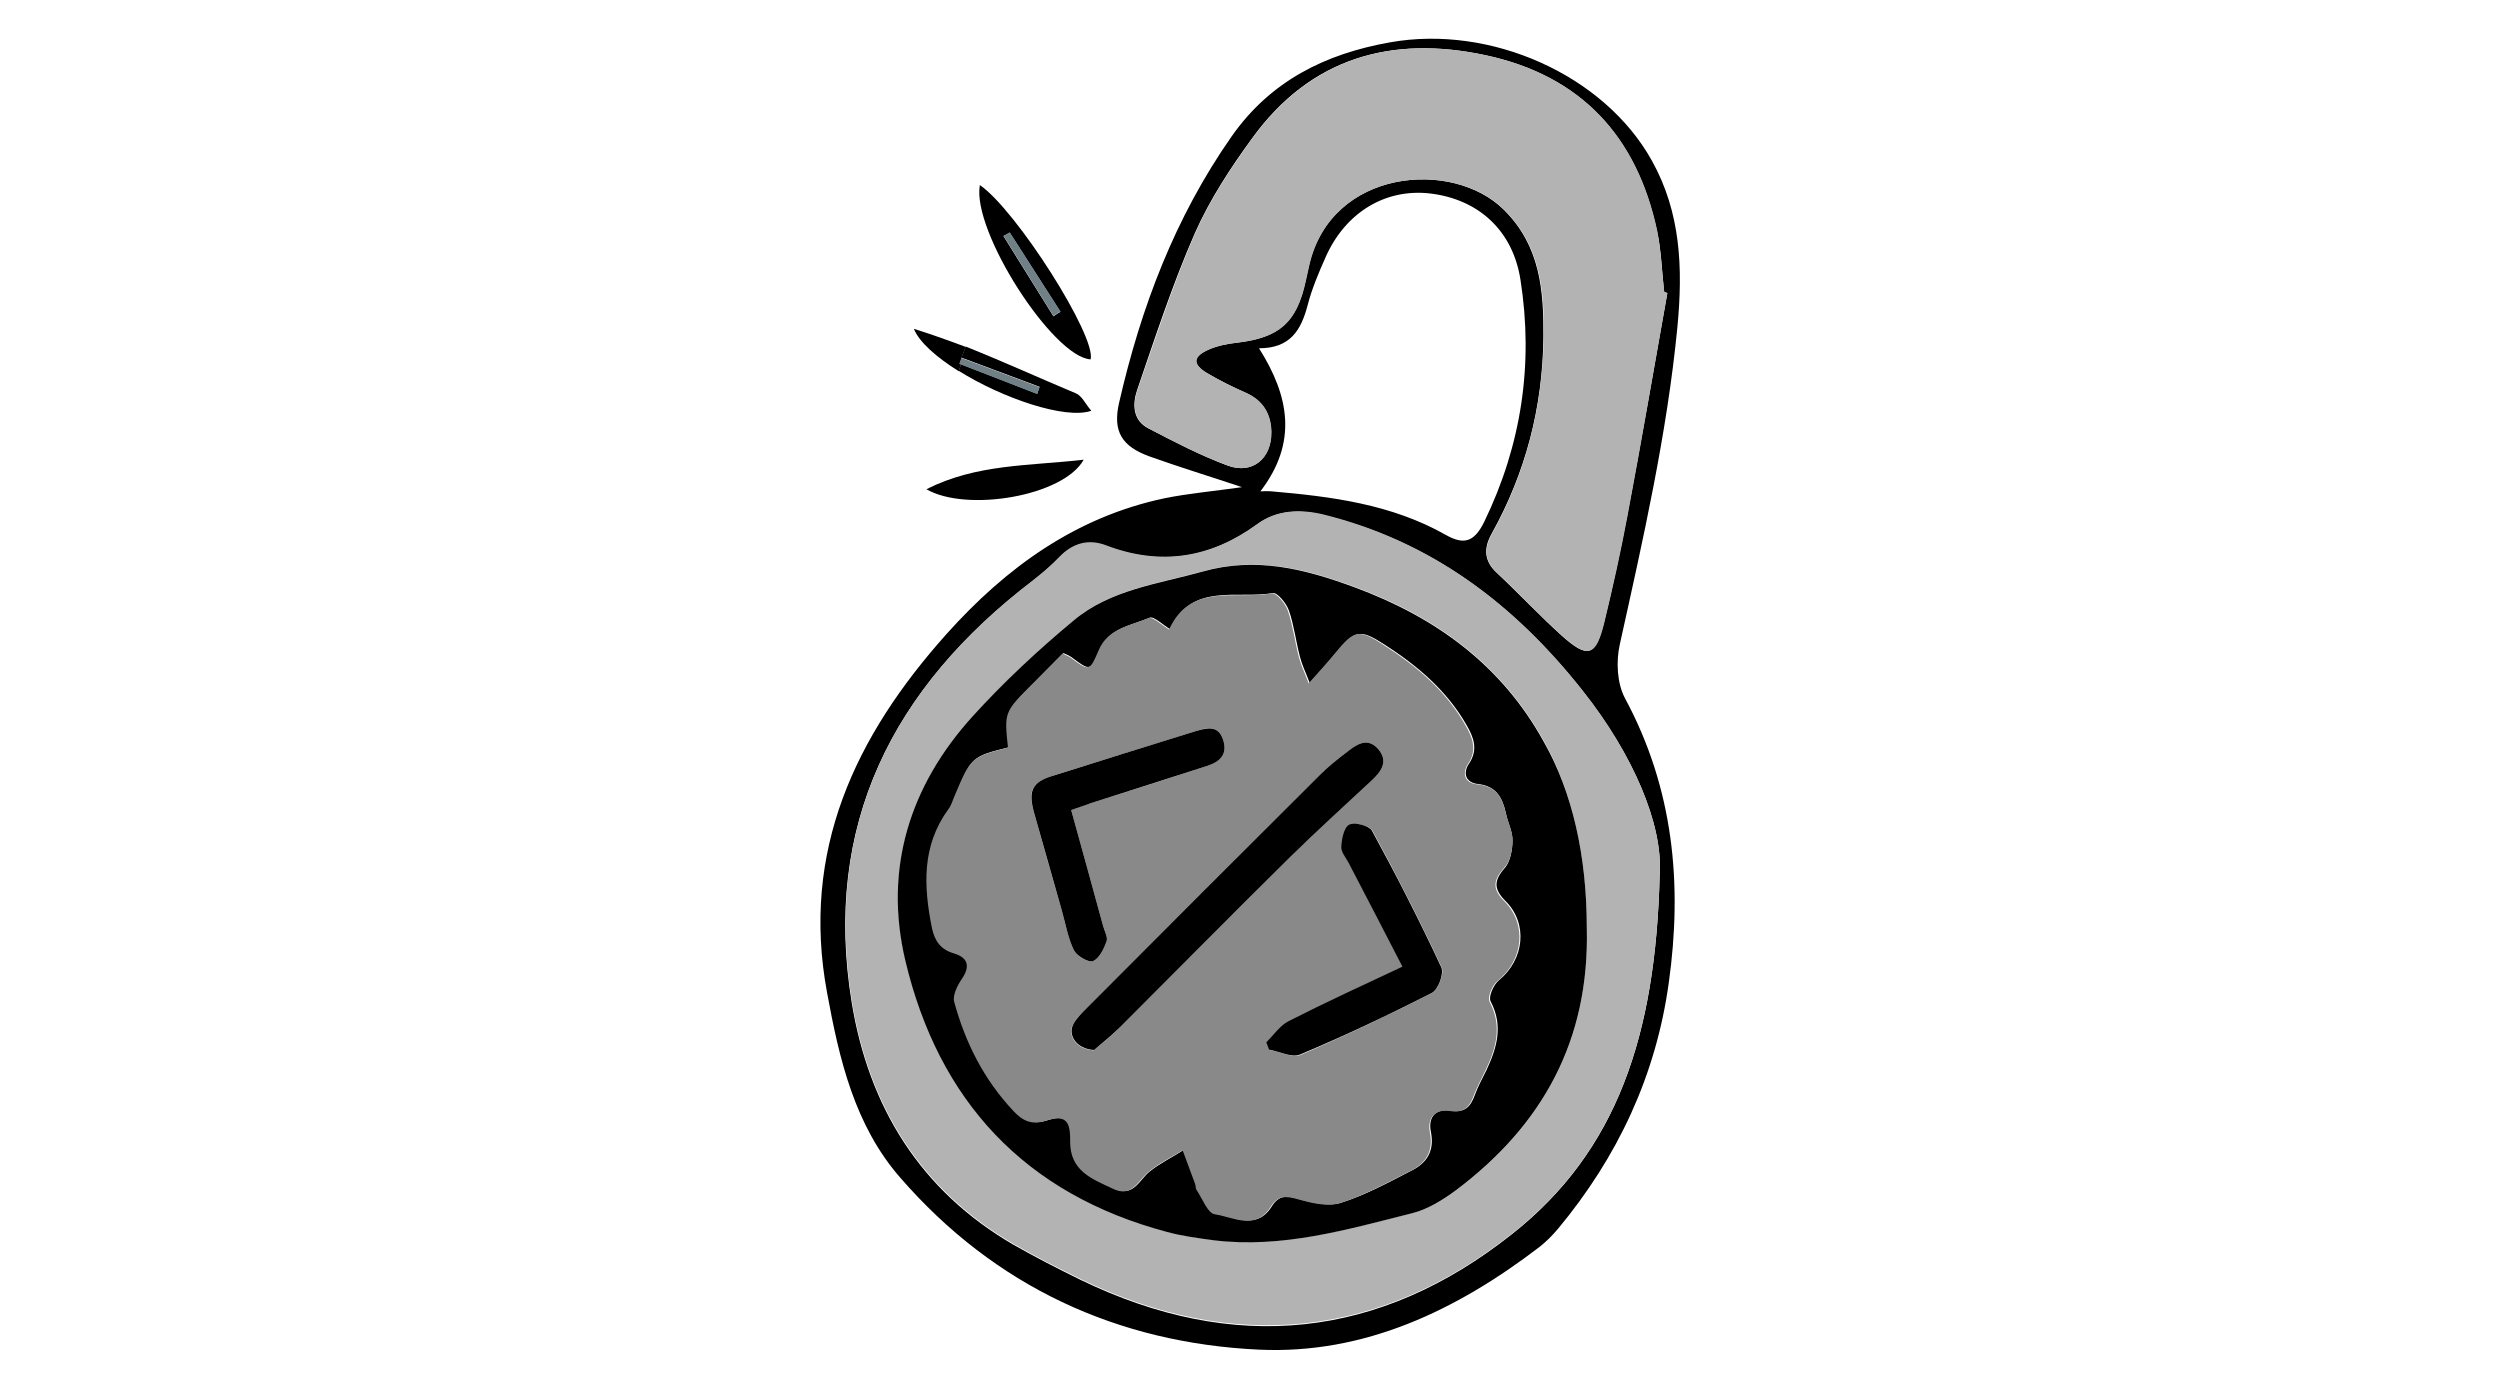 <?xml version="1.0" encoding="utf-8"?>
<!-- Generator: Adobe Illustrator 18.1.0, SVG Export Plug-In . SVG Version: 6.00 Build 0)  -->
<svg version="1.1" id="Layer_1" xmlns="http://www.w3.org/2000/svg" xmlns:xlink="http://www.w3.org/1999/xlink" x="0px" y="0px"
	 viewBox="0 0 720 400" enable-background="new 0 0 720 400" xml:space="preserve">
<g>
	<g id="XMLID_1_">
		<g>
			<path d="M475.7,46.2c8.4,15,9,31.1,7.4,47.9c-3,31-9.9,61.2-16.6,91.5c-1.1,4.9-0.8,11.2,1.5,15.5c14,26,16.6,53.5,12.6,82
				c-3.7,26.7-14.7,50.1-31.9,70.8c-1.6,1.9-3.4,3.7-5.3,5.2c-23.9,18.3-50.5,31-80.8,29.6c-40.8-1.9-76.1-18.2-103.3-49.5
				c-13.2-15.1-17.6-34.2-21.1-53.3c-7.6-40.8,8.1-73.9,34.4-103.3c17.1-19.1,37.2-33.7,62.8-39.1c6.9-1.4,13.9-2,22.3-3.2
				c-9.6-3.2-18.1-5.8-26.5-8.8c-8.1-2.9-10.8-7.2-8.9-15.5c6.3-27.5,16.1-53.4,32.4-76.7c11.2-16,27-23.8,45.6-27.1
				C429.3,7,462,21.6,475.7,46.2z M480.2,84.4c-0.3-0.1-0.6-0.2-0.9-0.3c-0.7-5.9-0.8-11.9-2.1-17.6c-5.8-27.2-21.9-44.7-49.4-50.6
				c-27.1-5.8-50.3,0.7-67.1,23.8c-6.3,8.6-12.3,17.8-16.6,27.5c-6.4,14.6-11.4,29.9-16.6,45.1c-1.4,4.1-1.3,8.8,3.3,11.1
				c7.5,3.9,15,7.8,22.8,10.7c7.1,2.6,12.6-2.1,12.5-9.7c-0.1-5.2-2.4-9.1-7.4-11.3c-3.8-1.7-7.6-3.6-11.2-5.7
				c-4.2-2.5-4-4.7,0.5-6.7c2.5-1.1,5.4-1.7,8.2-2c12.3-1.5,17.2-5.8,19.8-17.8c0.3-1.5,0.7-3,1-4.5c6.3-27.8,41.3-30.7,56.1-16
				c10.5,10.4,11.5,23.2,11.4,36.7c-0.2,20.1-5.1,39-14.9,56.6c-2.3,4.1-2.3,7.8,1.5,11.3c6.3,5.9,12.2,12.2,18.6,18
				c7.6,6.8,9.8,6.1,12.3-3.9c2.5-10.2,4.7-20.5,6.7-30.9C472.7,127,476.4,105.7,480.2,84.4z M478,251.7
				c0.9-14.3-7.7-34.4-22.1-52.6c-19.7-24.9-43.7-43.3-75.1-50.8c-6.5-1.6-13.1-1.4-18.8,2.8c-13.4,9.8-27.8,12-43.4,6.2
				c-5.1-1.9-9.7-0.7-13.6,3.3c-2.4,2.5-5,4.7-7.7,6.8c-40.2,30.7-60.4,70.2-52,121.4c4.9,29.9,19.7,54.1,46.6,69.7
				c6.3,3.6,12.8,6.9,19.3,10.1c44.2,21.4,86.1,17.1,124.3-13.2C465.6,331.6,476.9,298.4,478,251.7z M427.4,150.4
				c10.8-22.2,14.3-45.6,10.5-69.8c-2.2-14.3-12.2-23.3-26.2-24.9c-12.8-1.4-24.2,5.5-29.9,18.3c-2,4.5-4,9.2-5.2,13.9
				c-1.9,7.2-5,12.4-14,12.4c8.7,13.8,11.2,27.1,0.4,41.2c0.9,0,2-0.1,3.1,0c17.4,1.5,34.6,3.7,50.2,12.5
				C421.7,157.1,424.6,156,427.4,150.4z"/>
			<path fill="#B3B3B3" d="M479.3,84.1c0.3,0.1,0.6,0.2,0.9,0.3c-3.8,21.3-7.4,42.6-11.4,63.8c-1.9,10.3-4.2,20.6-6.7,30.9
				c-2.4,10-4.7,10.7-12.3,3.9c-6.4-5.7-12.3-12.1-18.6-18c-3.8-3.5-3.8-7.2-1.5-11.3c9.8-17.6,14.6-36.5,14.9-56.6
				c0.2-13.4-0.9-26.3-11.4-36.7c-14.8-14.7-49.8-11.8-56.1,16c-0.3,1.5-0.7,3-1,4.5c-2.6,12-7.6,16.4-19.8,17.8
				c-2.8,0.3-5.7,0.9-8.2,2c-4.5,2-4.6,4.2-0.5,6.7c3.6,2.2,7.4,4.1,11.2,5.7c5,2.2,7.3,6.1,7.4,11.3c0.1,7.6-5.4,12.3-12.5,9.7
				c-7.9-2.9-15.4-6.8-22.8-10.7c-4.6-2.4-4.7-7-3.3-11.1c5.3-15.1,10.2-30.4,16.6-45.1c4.3-9.7,10.3-18.9,16.6-27.5
				c16.8-23.1,40-29.6,67.1-23.8c27.5,5.9,43.6,23.4,49.4,50.6C478.4,72.3,478.6,78.3,479.3,84.1z"/>
			<path fill="#B3B3B3" d="M455.9,199c14.4,18.2,23,38.3,22.1,52.6c-1.1,46.7-12.4,79.9-42.4,103.6c-38.2,30.2-80.2,34.5-124.3,13.2
				c-6.5-3.2-13.1-6.5-19.3-10.1c-26.9-15.6-41.7-39.8-46.6-69.7c-8.4-51.2,11.8-90.7,52-121.4c2.7-2.1,5.4-4.4,7.7-6.8
				c3.9-4.1,8.5-5.3,13.6-3.3c15.6,5.9,30,3.6,43.4-6.2c5.6-4.1,12.3-4.3,18.8-2.8C412.2,155.8,436.3,174.1,455.9,199z M419.3,342.8
				c24.9-18.6,38.5-43.1,37.7-75.5c0-20.8-4.2-39.2-12.2-53.6c-12.3-22.3-31.1-36-54.7-44.7c-14.4-5.3-28.2-8.7-43.6-4.5
				c-12.9,3.6-26.6,5.2-37.2,14.1c-10.2,8.6-20.1,17.8-29.1,27.6c-18.1,20-25.7,43.8-19.4,70.2c9.6,40.6,34.5,67.4,75.4,78.3
				c4.4,1.2,9,1.9,13.5,2.4c19.7,2.4,38.4-3.1,57.1-7.8C411.2,348.3,415.6,345.6,419.3,342.8z"/>
			<path d="M457,267.3c0.8,32.4-12.8,56.8-37.7,75.5c-3.8,2.8-8.1,5.5-12.6,6.6c-18.7,4.7-37.4,10.2-57.1,7.8
				c-4.5-0.6-9.1-1.2-13.5-2.4c-40.9-10.9-65.8-37.7-75.4-78.3c-6.2-26.4,1.3-50.2,19.4-70.2c9-9.9,18.9-19.1,29.1-27.6
				c10.6-8.9,24.3-10.5,37.2-14.1c15.3-4.3,29.2-0.8,43.6,4.5c23.6,8.7,42.5,22.5,54.7,44.7C452.8,228.1,457,246.4,457,267.3z
				 M435.6,242c0-2.6-1.4-5.1-1.9-7.8c-1-4.4-2.7-7.8-8-8.4c-3.6-0.4-4.5-3.1-2.6-5.9c2.7-4.1,1.3-7.6-0.8-11.2
				c-5.7-9.9-14.1-17-23.6-23.1c-7-4.5-8.4-4.2-13.8,2.3c-2.2,2.7-4.6,5.3-7.7,8.8c-1.3-3.4-2.3-5.4-2.8-7.5
				c-1.2-4.5-1.7-9.1-3.2-13.4c-0.7-2-3.3-5.2-4.6-5c-10.4,1.8-23.4-3.2-29.6,10.4c-2.2-1.3-4.7-3.8-5.9-3.3
				c-5.3,2.3-11.7,2.9-14.4,9.3c-2.6,6.2-2.7,6.1-8.2,2c-0.6-0.4-1.3-0.7-2.2-1.1c-2.9,3-5.7,5.9-8.6,8.7c-8.1,8.1-8.2,8.1-7.1,18.4
				c-10.8,2.7-10.8,2.7-15.5,14.2c-0.5,1.2-0.9,2.6-1.7,3.6c-7.7,10.6-7.1,22.2-4.7,34.2c0.8,3.7,2.5,6.1,6.4,7.3
				c4.2,1.3,4.6,3.9,2.1,7.5c-1.2,1.8-2.6,4.6-2.1,6.4c3.2,11.8,8.6,22.5,17.1,31.5c2.5,2.6,5.1,4.1,9.2,2.8
				c5.5-1.8,7.2-0.4,7.1,5.8c-0.1,8.7,6.3,11,12.4,13.8c5.6,2.6,7.1-2.4,10.2-4.9c3-2.4,6.5-4.1,9.8-6.2c1.2,3.2,2.5,6.5,3.6,9.7
				c0.2,0.5,0.1,1.2,0.4,1.7c1.7,2.5,3.2,6.7,5.2,7c5.4,0.7,11.8,4.9,16.2-2.2c2-3.2,4.4-3.2,7.8-2.1c3.8,1.1,8.5,2.2,12.1,1.1
				c7-2.2,13.6-5.8,20.2-9.2c4.5-2.2,6.8-5.7,5.7-11.2c-0.9-4.3,1.4-6.9,5.9-6.1c3.9,0.6,5.5-1.2,6.7-4.4c0.9-2.5,2.2-4.9,3.4-7.3
				c3-6.4,4.9-12.8,1.2-19.8c-0.7-1.3,0.8-4.7,2.3-6c7.4-6,8.6-16.4,1.9-23c-3.6-3.6-3.1-6.1,0.1-9.7
				C435,247.9,435.6,244.6,435.6,242z"/>
			<path fill="#898989" d="M433.7,234.3c0.6,2.6,2,5.2,1.9,7.8c0,2.6-0.6,5.9-2.3,7.7c-3.2,3.6-3.7,6.1-0.1,9.7
				c6.7,6.7,5.5,17-1.9,23c-1.5,1.2-3,4.7-2.3,6c3.7,7,1.9,13.4-1.2,19.8c-1.2,2.4-2.4,4.8-3.4,7.3c-1.2,3.2-2.8,5-6.7,4.4
				c-4.4-0.7-6.7,1.9-5.9,6.1c1.1,5.5-1.2,9-5.7,11.2c-6.6,3.3-13.2,7-20.2,9.2c-3.6,1.1-8.2,0-12.1-1.1c-3.5-1-5.8-1.1-7.8,2.1
				c-4.4,7.1-10.8,3-16.2,2.2c-2-0.3-3.5-4.5-5.2-7c-0.3-0.4-0.2-1.1-0.4-1.7c-1.2-3.3-2.4-6.5-3.6-9.7c-3.3,2-6.8,3.7-9.8,6.2
				c-3.1,2.5-4.7,7.5-10.2,4.9c-6.1-2.9-12.5-5.1-12.4-13.8c0.1-6.2-1.6-7.5-7.1-5.8c-4.1,1.3-6.7-0.1-9.2-2.8
				c-8.5-9-13.9-19.7-17.1-31.5c-0.5-1.8,0.9-4.6,2.1-6.4c2.5-3.6,2.1-6.2-2.1-7.5c-3.9-1.1-5.6-3.6-6.4-7.3
				c-2.4-12-3-23.6,4.7-34.2c0.8-1,1.2-2.4,1.7-3.6c4.8-11.4,4.8-11.4,15.5-14.2c-1.1-10.2-1.1-10.2,7.1-18.4
				c2.8-2.8,5.6-5.7,8.6-8.7c0.9,0.5,1.6,0.7,2.2,1.1c5.5,4.1,5.6,4.1,8.2-2c2.7-6.4,9.2-7.1,14.4-9.3c1.2-0.5,3.7,2,5.9,3.3
				c6.2-13.6,19.2-8.5,29.6-10.4c1.3-0.2,3.9,2.9,4.6,5c1.5,4.3,2,8.9,3.2,13.4c0.5,2.1,1.5,4.1,2.8,7.5c3.1-3.5,5.5-6.1,7.7-8.8
				c5.4-6.6,6.8-6.9,13.8-2.3c9.5,6.1,17.9,13.1,23.6,23.1c2.1,3.6,3.5,7.1,0.8,11.2c-1.8,2.8-1,5.5,2.6,5.9
				C431,226.4,432.7,229.8,433.7,234.3z M412.4,286c1.8-0.9,3.6-5.7,2.8-7.4c-6.2-13.3-12.9-26.4-19.9-39.3
				c-0.8-1.5-4.9-2.5-6.5-1.7c-1.5,0.8-2.1,4.1-2.3,6.4c-0.1,1.5,1.3,3.1,2.1,4.6c5.1,9.8,10.2,19.6,15.5,29.9
				c-11.4,5.4-22.2,10.4-32.8,15.7c-2.5,1.3-4.3,4-6.4,6.1c0.3,0.7,0.5,1.4,0.8,2.1c3,0.5,6.6,2.4,8.9,1.4
				C387.4,298.3,400,292.3,412.4,286z M394.8,225c2.8-2.7,5.3-5.6,2.1-9.3c-3.2-3.6-6.3-1.1-9.1,1c-2.8,2-5.4,4.3-7.9,6.7
				c-22.4,22.3-44.8,44.7-67.1,67.1c-1.3,1.3-2.8,2.7-3.7,4.4c-1.8,3.1,0.7,7.3,5.9,7.6c1.9-1.7,4.9-3.9,7.5-6.6
				c16.4-16.4,32.7-32.9,49.2-49.2C379.2,239.2,387.1,232.2,394.8,225z M347.6,220.6c3.8-1.2,6.1-3.4,4.6-7.7
				c-1.4-4-4.5-3.4-7.6-2.4c-13.9,4.4-27.8,8.6-41.6,13c-5.9,1.9-7,4.3-5.2,10.5c2.6,9.4,5.3,18.8,8,28.2c1.1,3.9,1.8,7.9,3.5,11.5
				c0.8,1.7,4.2,3.6,5.5,3.1c1.8-0.8,3.1-3.5,3.9-5.7c0.4-1.2-0.6-2.9-1-4.4c-3-11-6.1-22.1-9.2-33.4c2.2-0.8,3.9-1.5,5.7-2
				C325.4,227.8,336.5,224.2,347.6,220.6z"/>
			<path d="M415.1,278.6c0.8,1.8-0.9,6.5-2.8,7.4c-12.4,6.3-25,12.3-37.9,17.7c-2.4,1-5.9-0.9-8.9-1.4c-0.3-0.7-0.5-1.4-0.8-2.1
				c2.1-2.1,3.9-4.8,6.4-6.1c10.6-5.4,21.3-10.3,32.8-15.7c-5.3-10.3-10.4-20.1-15.5-29.9c-0.8-1.5-2.2-3.1-2.1-4.6
				c0.1-2.3,0.8-5.7,2.3-6.4c1.6-0.8,5.7,0.3,6.5,1.7C402.2,252.2,408.9,265.3,415.1,278.6z"/>
			<path d="M396.9,215.7c3.2,3.7,0.7,6.7-2.1,9.3c-7.7,7.2-15.5,14.2-23,21.6c-16.5,16.3-32.8,32.8-49.2,49.2
				c-2.6,2.6-5.6,4.9-7.5,6.6c-5.2-0.3-7.7-4.4-5.9-7.6c0.9-1.6,2.3-3,3.7-4.4c22.3-22.4,44.7-44.8,67.1-67.1
				c2.4-2.4,5.1-4.6,7.9-6.7C390.5,214.6,393.7,212.1,396.9,215.7z"/>
			<path d="M352.2,212.9c1.5,4.3-0.8,6.5-4.6,7.7c-11.1,3.6-22.2,7.1-33.4,10.7c-1.8,0.6-3.6,1.3-5.7,2c3.1,11.3,6.2,22.3,9.2,33.4
				c0.4,1.5,1.4,3.2,1,4.4c-0.8,2.2-2.1,4.9-3.9,5.7c-1.3,0.5-4.7-1.5-5.5-3.1c-1.7-3.5-2.4-7.6-3.5-11.5c-2.7-9.4-5.3-18.8-8-28.2
				c-1.7-6.2-0.6-8.7,5.2-10.5c13.9-4.4,27.8-8.7,41.6-13C347.8,209.6,350.8,208.9,352.2,212.9z"/>
			<path d="M282.2,53.3c10.5,7.2,33.6,43.6,31.9,50.2C303.3,102.9,279.8,66.5,282.2,53.3z M305.4,89.8c-4.9-7.6-9.7-15.2-14.6-22.8
				c-0.6,0.3-1.2,0.7-1.8,1c4.8,7.7,9.6,15.4,14.4,23.1C304.1,90.6,304.7,90.2,305.4,89.8z"/>
			<path d="M309.9,113.3c1.7,0.7,2.8,3.2,4.4,5c-7.4,2.6-25.6-3.6-38.2-11.5l0.7-1.9c7.3,2.8,14.6,5.7,21.9,8.5
				c0.2-0.7,0.5-1.3,0.7-2c-7.5-2.8-15-5.6-22.5-8.4l1.2-3.2C289.1,104.2,299.4,108.9,309.9,113.3z"/>
			<path fill="#6F8087" d="M290.8,66.9c4.9,7.6,9.7,15.2,14.6,22.8c-0.7,0.4-1.4,0.9-2,1.3c-4.8-7.7-9.6-15.4-14.4-23.1
				C289.6,67.6,290.2,67.3,290.8,66.9z"/>
			<path fill="#6F8087" d="M299.4,111.5c-0.2,0.7-0.5,1.3-0.7,2c-7.3-2.8-14.6-5.7-21.9-8.5c-0.2-0.1-0.3-0.1-0.5-0.2
				c0.2-0.6,0.4-1.1,0.6-1.7C284.4,105.9,291.9,108.7,299.4,111.5z"/>
			<path d="M266.8,140.9c14.4-7.3,29.5-6.7,45.3-8.5C306.3,142.9,278.4,147.6,266.8,140.9z"/>
			<path d="M278.1,99.9l-1.2,3.2c-0.2,0.6-0.4,1.1-0.6,1.7c0.2,0.1,0.3,0.1,0.5,0.2l-0.7,1.9c-6.4-4-11.4-8.4-12.9-12.2
				C268.3,96.3,273.3,98.1,278.1,99.9z"/>
		</g>
		<g>
		</g>
	</g>
</g>
</svg>
